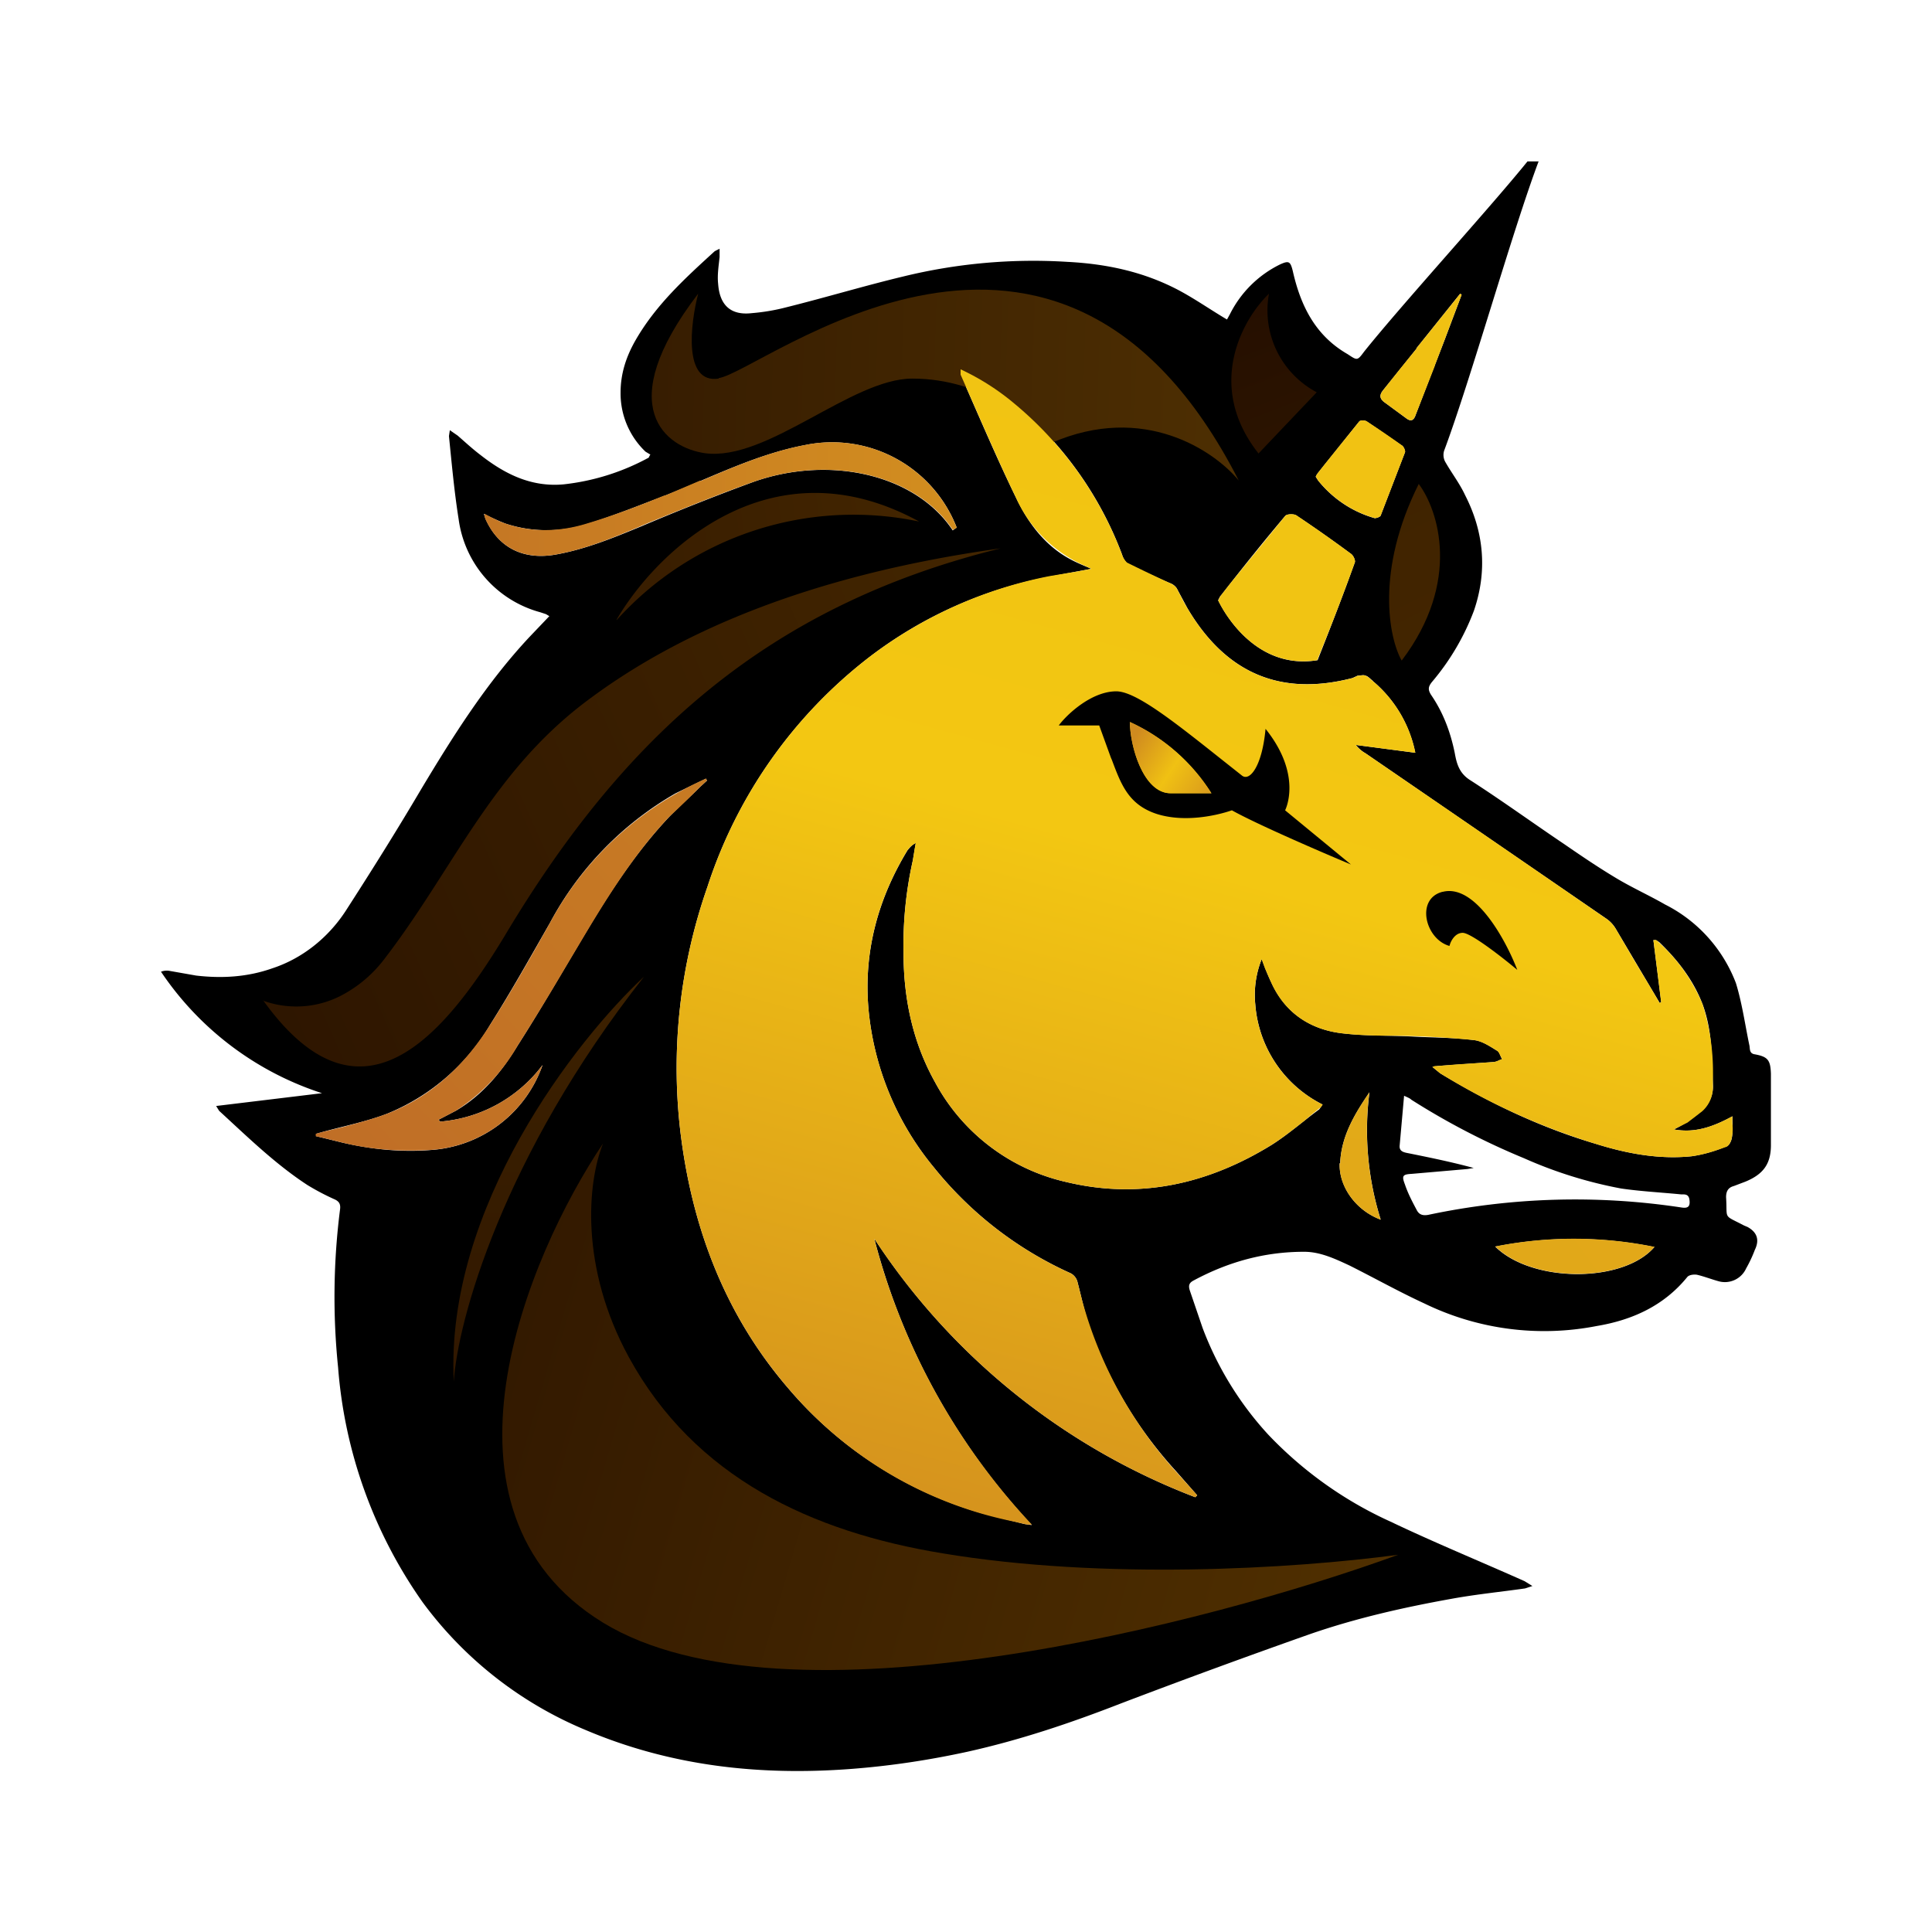 <svg xmlns="http://www.w3.org/2000/svg" xmlns:xlink="http://www.w3.org/1999/xlink" width="24" height="24" viewBox="0 0 24 24"><g fill="none"><path fill="#000" d="M19.115 2c-.327.867-.849 2.727-1.176 3.6a.18.18 0 0 0 .012.133c.079.14.182.273.249.418c.236.46.278.946.109 1.437a3 3 0 0 1-.521.884c-.049.061-.049.097-.012.158c.15.218.242.46.296.727c.025.14.06.255.2.34c.394.254.77.527 1.158.788c.218.15.424.29.648.424c.2.12.406.212.606.327c.405.204.718.552.88.976c.078.254.114.52.169.781c.006.043 0 .091.06.103c.17.03.2.073.206.243v.885c0 .236-.096.363-.315.454l-.145.055c-.067.018-.097.06-.097.139c.018.285-.043.212.224.352l.043.018q.18.1.09.285q-.045.119-.108.23a.29.29 0 0 1-.346.158c-.09-.025-.182-.061-.267-.08c-.036-.005-.097 0-.12.031c-.292.358-.686.533-1.122.606a3.4 3.4 0 0 1-2.14-.279c-.315-.145-.618-.315-.933-.473c-.181-.084-.363-.17-.563-.17c-.485 0-.933.122-1.364.352c-.06.03-.079.06-.054.134l.157.46c.182.485.46.94.818 1.328c.431.453.946.82 1.516 1.078c.545.26 1.108.491 1.666.74l.097.06l-.091.03c-.303.043-.606.073-.909.128c-.606.109-1.194.242-1.77.442q-1.181.417-2.345.86c-.624.243-1.254.455-1.909.6c-.479.104-.957.176-1.448.213c-1.134.085-2.237-.037-3.291-.485a4.8 4.8 0 0 1-2.024-1.588A5.83 5.83 0 0 1 4.2 16.987a8.6 8.6 0 0 1 .025-1.97c.006-.06-.013-.09-.061-.115a3 3 0 0 1-.345-.181c-.4-.261-.746-.6-1.097-.922l-.037-.06L4 13.58a3.83 3.83 0 0 1-2-1.509a.2.2 0 0 1 .097-.012l.34.06c.321.037.636.019.945-.09c.37-.121.691-.376.91-.71c.32-.496.636-1 .939-1.514c.4-.667.812-1.321 1.345-1.891l.248-.26l-.042-.025l-.073-.024a1.39 1.39 0 0 1-1.012-1.158c-.054-.34-.085-.685-.12-1.03l.011-.073l.097.067c.091.079.182.164.285.242c.303.237.63.4 1.03.364c.368-.04.724-.151 1.049-.327c.012 0 .012-.018.03-.043l-.06-.036a1 1 0 0 1-.31-.733c0-.243.073-.455.188-.655c.255-.442.618-.77.982-1.103l.06-.03v.103c-.012.115-.03.224-.018.333c.019.267.158.394.418.364q.22-.018.43-.073c.486-.121.97-.267 1.45-.382a6.8 6.8 0 0 1 2.042-.182c.484.025.945.122 1.381.352c.206.11.394.242.6.364l.037-.067a1.37 1.37 0 0 1 .624-.618c.109-.049.127-.037.157.085c.097.43.28.8.68 1.03c.12.079.12.085.205-.03c.46-.576 1.57-1.794 2.03-2.364h.14m-2.06 6.454c-.031-.024-.061-.06-.092-.066c-.03-.013-.06 0-.097 0l-.066.03c-.867.224-1.558-.036-2.049-.867l-.133-.248a.17.17 0 0 0-.073-.06c-.151-.061-.303-.14-.454-.195a.24.24 0 0 1-.152-.163A4.47 4.47 0 0 0 12.6 5.012a3 3 0 0 0-.667-.424v.066c.225.51.443 1.025.685 1.522c.152.32.364.606.685.775c.079.043.158.073.254.115l-.52.097a5.3 5.3 0 0 0-2.23.994a5.9 5.9 0 0 0-2.019 2.86a6.8 6.8 0 0 0-.34 3.007c.14 1.206.552 2.303 1.346 3.224a4.95 4.95 0 0 0 2.406 1.551l.527.133l.091.013a8.2 8.2 0 0 1-1.957-3.558a8.32 8.32 0 0 0 3.987 3.212l.024-.024l-.266-.303a5.2 5.2 0 0 1-1.079-1.812c-.06-.182-.097-.364-.145-.546a.17.17 0 0 0-.08-.096a4.6 4.6 0 0 1-1.696-1.31a3.6 3.6 0 0 1-.818-1.981c-.06-.71.121-1.364.485-1.964c.03-.036.06-.073.103-.09l-.037.217a4.8 4.8 0 0 0-.115 1.146c0 .57.115 1.115.394 1.612a2.47 2.47 0 0 0 1.63 1.236c.91.218 1.758.024 2.546-.46c.212-.134.394-.297.594-.443l.042-.06a1.52 1.52 0 0 1-.836-1.243a1.2 1.2 0 0 1 .079-.563c.042.109.078.206.12.29c.17.376.48.582.873.63c.303.037.607.025.91.043c.248.012.496.012.739.043c.103.012.194.078.285.133c.03.018.036.067.06.103c-.036.012-.072.036-.109.036l-.69.049l-.067.012l.097.079c.612.37 1.254.678 1.939.878c.388.122.788.194 1.188.152a1.8 1.8 0 0 0 .424-.121c.036-.006.067-.067.073-.115c.012-.073.006-.158.006-.26c-.243.132-.467.211-.727.163q.188-.092.345-.23a.4.4 0 0 0 .14-.316c-.013-.34-.007-.678-.128-1.006c-.115-.303-.309-.551-.54-.775l-.042-.025h-.03l.097.77l-.018.012l-.194-.327l-.352-.594a.4.4 0 0 0-.109-.121l-3-2.06a.4.4 0 0 1-.12-.104l.738.097a1.56 1.56 0 0 0-.527-.89m-12.8 5.733c.364.085.74.122 1.109.091A1.58 1.58 0 0 0 6.74 13.23a1.77 1.77 0 0 1-1.273.703l-.018-.024l.212-.11c.333-.194.57-.484.77-.812c.29-.454.563-.927.842-1.394c.303-.509.63-1.012 1.042-1.448c.122-.127.255-.242.382-.37l.085-.078l-.012-.025l-.376.182a4.06 4.06 0 0 0-1.563 1.612c-.243.424-.48.849-.74 1.26a2.65 2.65 0 0 1-1.285 1.11c-.254.097-.527.151-.793.224l-.085.024v.03zm13.133.037c-.007.078.06.085.12.097c.268.054.534.109.8.181l-.078.013l-.691.06c-.115.006-.127.024-.085.133c.037.11.091.213.146.316c.03.06.078.072.145.06a8.8 8.8 0 0 1 3.151-.09c.08.011.104-.019.091-.104c-.012-.066-.06-.06-.103-.06c-.242-.024-.497-.037-.745-.073a5.4 5.4 0 0 1-1.206-.376a9 9 0 0 1-1.4-.727c-.018-.018-.036-.024-.09-.049zm-7.382-8.703c-.612.115-1.163.4-1.733.624c-.321.122-.649.255-.982.358a1.65 1.65 0 0 1-1.012-.006a3 3 0 0 1-.267-.121l.019.06c.163.37.484.521.89.443c.364-.067.703-.206 1.043-.346a30 30 0 0 1 1.406-.557c.957-.334 2.012-.08 2.466.606l.049-.037a1.66 1.66 0 0 0-1.879-1.024m6.37.442c.181.225.424.388.702.467c.019 0 .061-.012.073-.03l.303-.788c.006-.018-.012-.06-.03-.079l-.442-.303c-.025-.018-.085-.018-.097 0l-.516.643l-.024.042zm-.007 2.23c.158-.4.316-.805.461-1.211c.012-.025-.018-.091-.048-.11a17 17 0 0 0-.68-.478c-.03-.018-.12-.018-.139.012c-.272.321-.533.648-.793.982c-.019.018-.025.042-.037.06c0 0 .394.885 1.236.746m4.188 7.291a5 5 0 0 0-1.982-.006c.461.455 1.6.455 1.982 0zM17.6 4.327l-.419.521c-.048.06-.042.103.013.146l.272.2c.061.048.097.03.121-.043l.358-.927l.212-.563l-.018-.013l-.545.68zm-.958 10.12c-.012.292.2.589.51.704a3.7 3.7 0 0 1-.14-1.582c-.182.267-.352.545-.364.885z"/><path fill="url(#tokenBrandedBscs0)" d="M8.927 4.703c-.442.067-.351-.679-.254-1.055c-1.085 1.418-.394 1.915.085 1.982c.775.103 1.818-.927 2.575-.927c.885 0 1.515.545 1.727.8c1.152-.503 2.03.103 2.328.466c-2.243-4.393-5.915-1.351-6.46-1.272z"/><path fill="url(#tokenBrandedBscs1)" d="M3.267 12.424c1.194 1.666 2.218.497 3-.794c1.472-2.467 3.26-4.103 6.163-4.818c-2.442.34-4.06 1.079-5.151 1.903c-1.188.897-1.649 2.09-2.515 3.212a1.6 1.6 0 0 1-.485.418a1.21 1.21 0 0 1-1.012.085z"/><path fill="url(#tokenBrandedBscs2)" d="M5.364 14.284c-.37.024-.745 0-1.11-.09l-.248-.061l-.084-.018v-.03l.09-.025l.249-.06c.182-.05.37-.098.545-.164c.552-.212.97-.606 1.285-1.11c.194-.302.376-.617.552-.926l.188-.334A4.06 4.06 0 0 1 8.77 9.672l.012.025l-.085.078q-.187.19-.382.37c-.412.436-.733.94-1.042 1.455l-.249.418c-.193.327-.387.648-.593.97a2.34 2.34 0 0 1-.77.811l-.152.08l-.06.03l.018.024a1.77 1.77 0 0 0 1.273-.703a1.58 1.58 0 0 1-1.376 1.054"/><path fill="url(#tokenBrandedBscs3)" d="M8.703 5.976c.424-.182.849-.364 1.303-.449a1.66 1.66 0 0 1 1.879 1.03l-.049.025c-.454-.68-1.509-.934-2.466-.6c-.425.151-.843.32-1.26.49l-.146.061l-.012.006c-.334.14-.667.279-1.03.346c-.407.078-.728-.073-.892-.437l-.012-.036v-.03l.08.042c.06.03.12.06.18.079c.334.115.68.103 1.013 0c.327-.097.642-.218.957-.346l.025-.006l.424-.181z"/><path fill="url(#tokenBrandedBscs4)" d="M15.636 5.636c-.672-.848-.194-1.679.128-1.988a1.15 1.15 0 0 0 .593 1.225l-.72.757z"/><path fill="url(#tokenBrandedBscs5)" d="M17.624 6.012c.242.321.533 1.212-.212 2.194c-.158-.28-.328-1.115.212-2.194"/><path fill="url(#tokenBrandedBscs6)" d="M7.66 7.697c.48-.825 1.897-2.237 3.758-1.218A3.96 3.96 0 0 0 7.66 7.703z"/><path fill="url(#tokenBrandedBscs7)" d="M8 12.133c-.836.776-2.472 2.866-2.363 5.03c.048-.752.606-2.8 2.363-5.03"/><path fill="url(#tokenBrandedBscs8)" d="M7.491 20.157c-2.266-1.388-.945-4.546 0-5.952c-.194.485-.29 1.534.321 2.655c.819 1.497 2.273 2.17 3.897 2.436c1.994.333 4.34.194 5.66.018c-2.35.855-7.617 2.224-9.878.843"/><path fill="url(#tokenBrandedBscs9)" d="M16.375 5.97c.182.224.425.387.703.466c.019 0 .061-.012.073-.03l.303-.788c.006-.018-.012-.06-.03-.079a12 12 0 0 0-.442-.303c-.025-.018-.085-.018-.098 0l-.43.534l-.085.109l-.018.024l-.006.018z"/><path fill="url(#tokenBrandedBscsa)" d="M16.363 8.2q.247-.602.467-1.212c.012-.025-.018-.091-.049-.11a17 17 0 0 0-.679-.478c-.03-.018-.12-.018-.139.012l-.685.842l-.109.14a.2.2 0 0 0-.024.042l-.012.024s.394.879 1.236.74z"/><path fill="#F0C113" d="M17.6 4.327q-.212.258-.419.521c-.048.06-.042.103.012.146l.273.2c.06.048.097.03.121-.043l.237-.606V4.54l.12-.315l.213-.564l-.018-.012l-.546.68z"/><path fill="url(#tokenBrandedBscsb)" d="m17.054 8.46l-.024-.018a.2.2 0 0 0-.067-.048c-.024-.012-.06 0-.085 0h-.012a.2.2 0 0 0-.036.018l-.03.012c-.867.224-1.558-.036-2.049-.867a2 2 0 0 1-.067-.12l-.066-.128a.17.17 0 0 0-.073-.06a20 20 0 0 1-.546-.261a.25.25 0 0 1-.06-.097a4.5 4.5 0 0 0-1.34-1.879a3 3 0 0 0-.666-.424v.066l.182.413c.163.37.327.745.503 1.109c.167.378.47.68.848.848l.091.042l-.157.03l-.364.061a5.4 5.4 0 0 0-2.23 1a5.9 5.9 0 0 0-2.018 2.86a6.8 6.8 0 0 0-.34 3.007c.14 1.206.552 2.303 1.346 3.224a4.95 4.95 0 0 0 2.775 1.648l.158.036l.042.007h.049a8.2 8.2 0 0 1-1.958-3.552a8.32 8.32 0 0 0 3.988 3.212l.024-.024l-.048-.055l-.218-.242a5.2 5.2 0 0 1-1.164-2.127l-.06-.236a.17.17 0 0 0-.08-.097a4.6 4.6 0 0 1-1.696-1.31a3.6 3.6 0 0 1-.818-1.981c-.061-.71.12-1.364.484-1.964a.3.3 0 0 1 .104-.09l-.013.066l-.024.152a4.8 4.8 0 0 0-.115 1.145c0 .57.115 1.115.394 1.612a2.47 2.47 0 0 0 1.63 1.236c.91.218 1.758.025 2.545-.46c.146-.091.28-.2.413-.303q.1-.087.206-.17l.018-.03a1.52 1.52 0 0 1-.837-1.243a1.2 1.2 0 0 1 .08-.563l.041.115l.08.182c.17.37.478.575.872.624c.2.024.406.03.606.03q.523.003 1.042.055c.085.012.164.06.237.103l.048.03c.018.012.03.042.043.067l.018.036l-.036.012a.2.2 0 0 1-.073.024l-.46.03l-.231.019h-.036l-.03.012l.036.03l.06.049a8.3 8.3 0 0 0 1.94.879c.387.12.787.193 1.187.151c.14-.018.273-.06.406-.109l.019-.006c.036-.012.066-.073.072-.121a.5.5 0 0 0 .006-.17v-.09c-.242.132-.466.211-.727.163l.17-.085l.182-.14a.4.4 0 0 0 .133-.32v-.073a2.8 2.8 0 0 0-.127-.934a2.15 2.15 0 0 0-.576-.8h-.036l.096.77l-.018.012q-.096-.165-.194-.327l-.12-.2l-.231-.394a.4.4 0 0 0-.11-.121q-1.497-1.032-2.999-2.06a.4.4 0 0 1-.121-.104l.74.097a1.56 1.56 0 0 0-.528-.89"/><path fill="url(#tokenBrandedBscsc)" d="M20.557 15.49a5 5 0 0 0-1.982-.006c.46.455 1.6.455 1.982 0z"/><path fill="url(#tokenBrandedBscsd)" d="M16.642 14.454c-.012.285.2.582.509.697a3.7 3.7 0 0 1-.14-1.582c-.181.267-.351.545-.363.885z"/><path fill="#000" d="M13.152 9.012c.109-.146.412-.424.715-.424c.242 0 .715.375 1.303.842l.26.206c.097.073.249-.121.291-.582c.467.582.243 1.012.243 1.012l.818.673c-.364-.152-1.176-.503-1.479-.673c-.212.073-.606.152-.94.043c-.345-.116-.436-.364-.55-.667l-.013-.03l-.145-.4h-.51zm.884-.043c0 .291.164.885.503.885h.51a2.35 2.35 0 0 0-1.013-.885m3.885 2.11c.406-.104.788.605.927.969c-.181-.152-.575-.46-.678-.46c-.098 0-.152.109-.164.163c-.303-.085-.424-.588-.085-.673"/><path fill="url(#tokenBrandedBscse)" d="M14.545 9.854c-.345 0-.509-.594-.509-.885c.417.19.769.498 1.012.885h-.509z"/><defs><linearGradient id="tokenBrandedBscs0" x1="21.534" x2="1.568" y1="20.211" y2="19.606" gradientUnits="userSpaceOnUse"><stop stop-color="#623F03"/><stop offset="1" stop-color="#240E00"/></linearGradient><linearGradient id="tokenBrandedBscs1" x1="21.629" x2="-2.201" y1="2" y2="12.607" gradientUnits="userSpaceOnUse"><stop stop-color="#573500"/><stop offset="1" stop-color="#240E00"/></linearGradient><linearGradient id="tokenBrandedBscs2" x1="21.027" x2="3.492" y1="2.971" y2="19.815" gradientUnits="userSpaceOnUse"><stop stop-color="#D7951D"/><stop offset="1" stop-color="#BB6628"/></linearGradient><linearGradient id="tokenBrandedBscs3" x1="21.979" x2="1.69" y1="15.355" y2="15.355" gradientUnits="userSpaceOnUse"><stop stop-color="#E9B516"/><stop offset="1" stop-color="#BB6628"/></linearGradient><linearGradient id="tokenBrandedBscs4" x1="3.727" x2="8.51" y1="7.915" y2="20.343" gradientUnits="userSpaceOnUse"><stop stop-color="#240E00"/><stop offset="1" stop-color="#523100"/></linearGradient><linearGradient id="tokenBrandedBscs5" x1="2.894" x2="7.95" y1="8.133" y2="18.15" gradientUnits="userSpaceOnUse"><stop stop-color="#3A1F00"/><stop offset="1" stop-color="#482900"/></linearGradient><linearGradient id="tokenBrandedBscs6" x1="20.419" x2=".615" y1="5.96" y2="8.496" gradientUnits="userSpaceOnUse"><stop stop-color="#5C3800"/><stop offset="1" stop-color="#240E00"/></linearGradient><linearGradient id="tokenBrandedBscs7" x1="11.971" x2="11.971" y1="2" y2="21.976" gradientUnits="userSpaceOnUse"><stop stop-color="#573500"/><stop offset="1" stop-color="#240E00"/></linearGradient><linearGradient id="tokenBrandedBscs8" x1="3.564" x2="22.661" y1="5.354" y2="10.935" gradientUnits="userSpaceOnUse"><stop stop-color="#240E00"/><stop offset="1" stop-color="#573500"/></linearGradient><linearGradient id="tokenBrandedBscs9" x1="23.506" x2="-45.588" y1="-23.243" y2="228.533" gradientUnits="userSpaceOnUse"><stop offset=".02" stop-color="#F0C113"/><stop offset=".45" stop-color="#F3C712"/></linearGradient><linearGradient id="tokenBrandedBscsa" x1="30.31" x2="-16.235" y1="-27.514" y2="139.306" gradientUnits="userSpaceOnUse"><stop offset=".02" stop-color="#F0C113"/><stop offset=".45" stop-color="#F3C712"/></linearGradient><linearGradient id="tokenBrandedBscsb" x1="15.923" x2="10.084" y1=".75" y2="22.044" gradientUnits="userSpaceOnUse"><stop offset=".02" stop-color="#F0C113"/><stop offset=".45" stop-color="#F3C712"/><stop offset="1" stop-color="#C97D22"/></linearGradient><linearGradient id="tokenBrandedBscsc" x1="-8.458" x2="-367.16" y1="-533.117" y2="-269.322" gradientUnits="userSpaceOnUse"><stop offset=".45" stop-color="#F3C712"/><stop offset="1" stop-color="#C97D22"/></linearGradient><linearGradient id="tokenBrandedBscsd" x1="37.222" x2="17.334" y1="-122.904" y2="82.895" gradientUnits="userSpaceOnUse"><stop offset=".45" stop-color="#F3C712"/><stop offset="1" stop-color="#C97D22"/></linearGradient><linearGradient id="tokenBrandedBscse" x1="14.079" x2="15.091" y1="9.175" y2="9.854" gradientUnits="userSpaceOnUse"><stop stop-color="#D08B1F"/><stop offset=".5" stop-color="#F0C113"/><stop offset="1" stop-color="#D8981D"/></linearGradient></defs></g></svg>